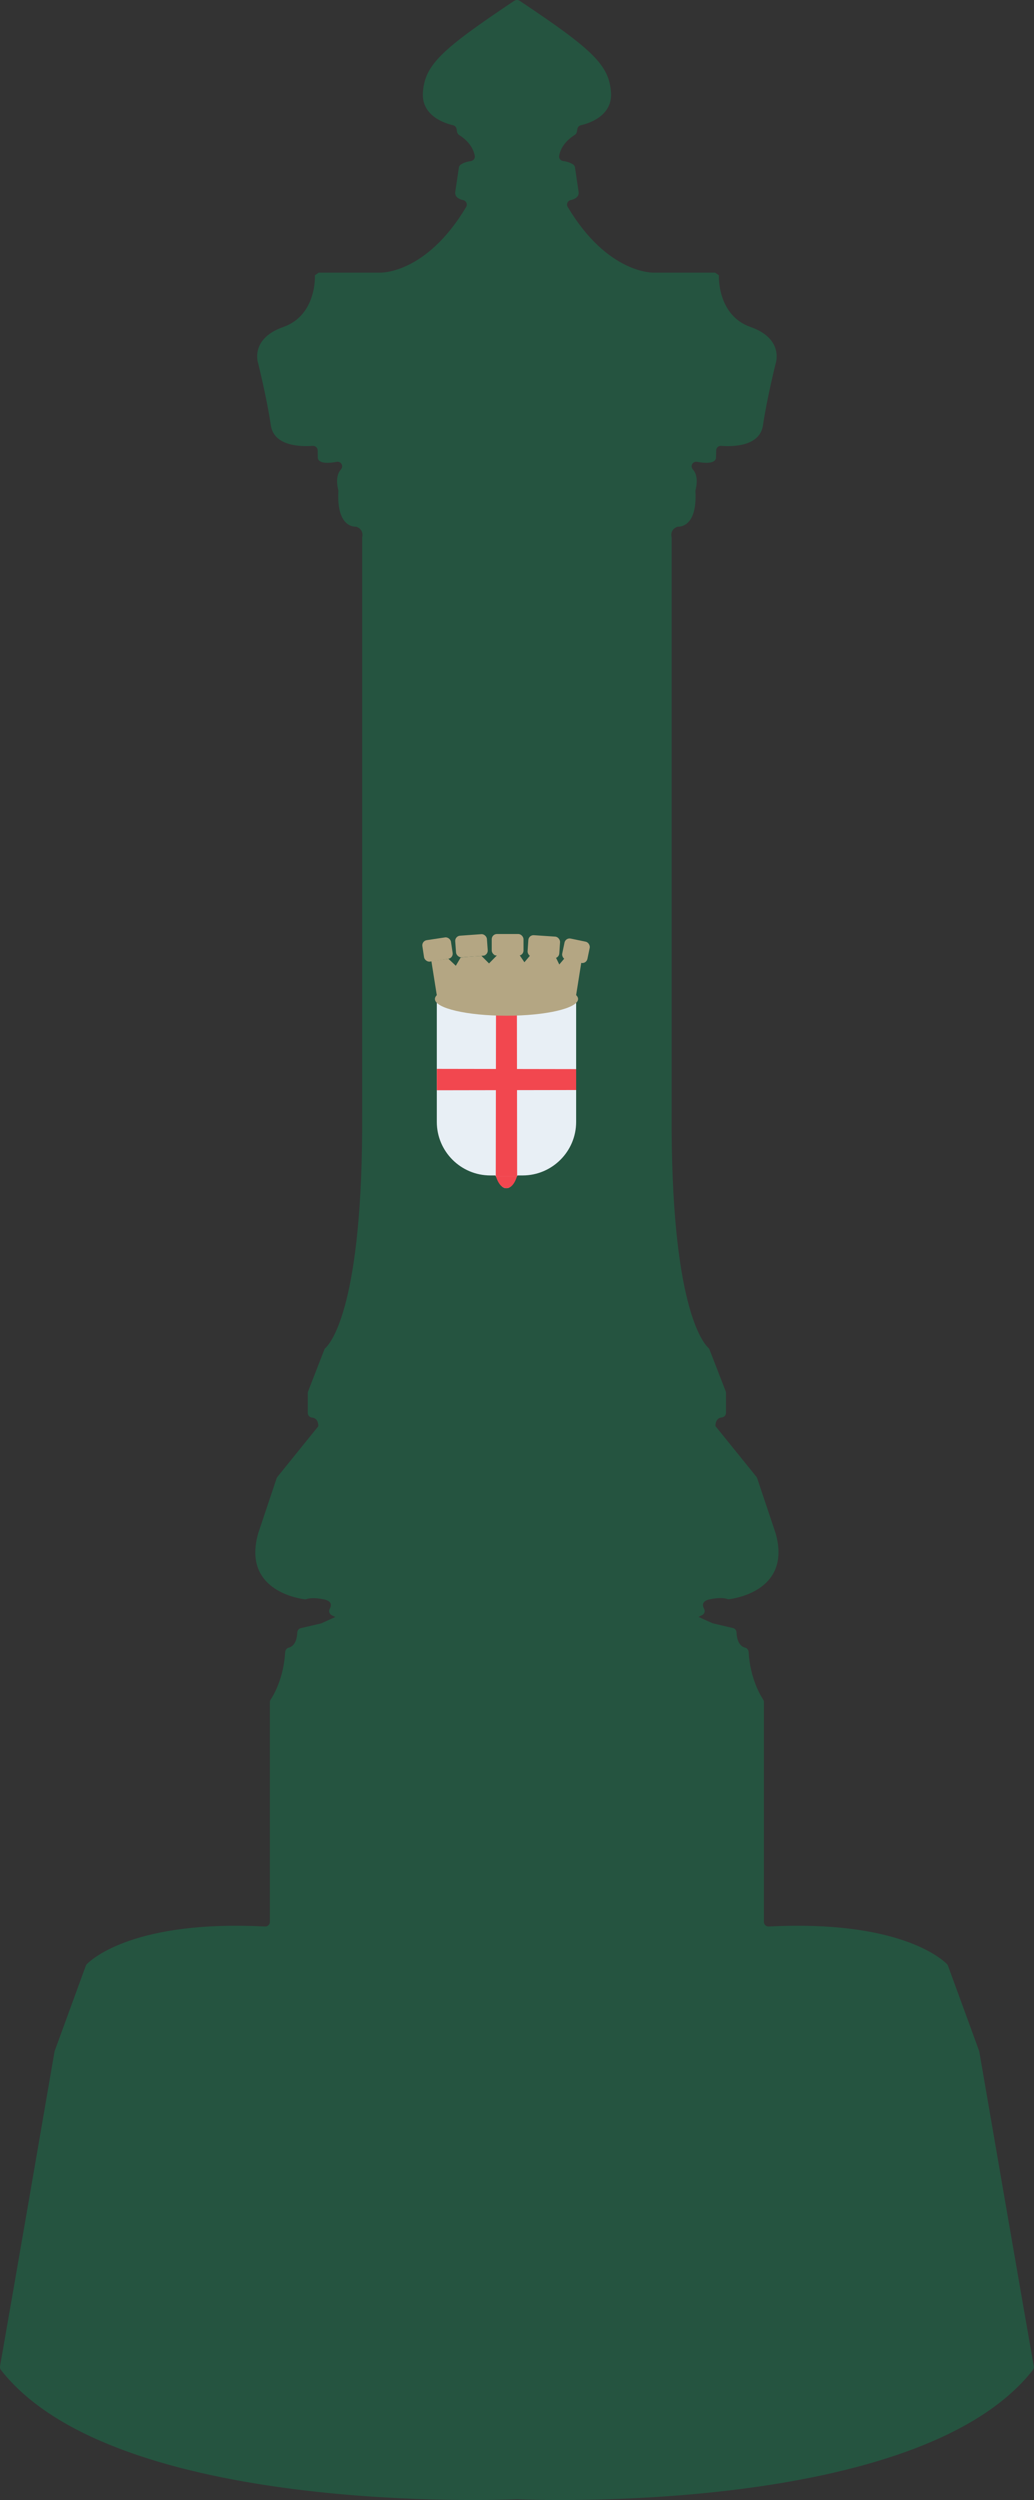 <?xml version="1.0" encoding="UTF-8"?><svg xmlns="http://www.w3.org/2000/svg" viewBox="0 0 217.66 525.96"><rect x="0" y="0" width="217.66" height="525.96" fill="#333333" stroke="none"/><defs><style>.d{fill:#b4a683;}.e{fill:#255440;}.f{fill:#e8eff5;}.g{fill:#f2474f;}</style></defs><g id="a"><path class="e" d="M108.29,.16c.33-.22,.76-.22,1.09,0,15.32,10.23,18.87,13.49,19.24,19.35,.3,4.87-4.6,6.44-6.35,6.84-.38,.09-.66,.39-.73,.77l-.11,.62c-.05,.27-.22,.5-.45,.65-2.38,1.51-3.08,3.27-3.28,4.38-.1,.56,.32,1.06,.89,1.12,.91,.1,1.61,.44,2.01,.68,.24,.15,.4,.39,.44,.68,.15,.98,.52,3.49,.75,5.07,.17,1.11-.79,1.58-1.67,1.78-.64,.15-.96,.86-.62,1.43,8.49,14.24,18.15,13.83,18.15,13.83h12.88l.8,.55s-.44,8.39,6.67,10.89,5.28,7.67,5.28,7.67c0,0-1.84,7.33-2.67,13-.66,4.49-6.43,4.52-8.81,4.33-.56-.04-1.03,.39-1.04,.94l-.04,1.62c-.21,1.35-2.77,1.03-3.98,.8-.39-.07-.78,.09-1,.42h0c-.25,.39-.17,.87,.14,1.22,1.22,1.36,.69,3.7,.54,4.27-.02,.09-.03,.19-.03,.28,.44,7.94-3.74,7.45-3.74,7.45-1.77,.61-1.27,2.26-1.27,2.26v121.08c-.21,40.43,6.59,48.37,7.73,49.42,.11,.1,.19,.21,.24,.35l3.4,8.77c.04,.11,.07,.23,.07,.35v4.22c0,.52-.41,.91-.93,.96-1.37,.13-1.29,1.81-1.29,1.81l8.63,10.68c.07,.09,.13,.19,.16,.3l3.87,11.54c3.34,11.71-7.92,13.66-9.75,13.9-.15,.02-.3,0-.44-.05-.41-.14-1.53-.37-3.67,.08-1.7,.36-1.56,1.31-1.18,2.01,.26,.48,.06,1.07-.42,1.31l-.76,.38,2.88,1.3c.06,.03,.12,.05,.18,.06l4.2,.99c.42,.1,.72,.47,.74,.9,.1,2.37,1.12,3.05,1.83,3.22,.42,.11,.69,.51,.72,.94,.32,5.5,2.46,9.07,3.06,9.99,.11,.16,.16,.34,.16,.53v46.24c0,.55,.47,.99,1.02,.96,27.17-1.39,36.28,6.68,37.5,7.9,.1,.1,.17,.21,.22,.34l6.56,17.95c.02,.05,.04,.11,.04,.17,8.37,48.58,11.01,63.58,11.47,66.16,.05,.27-.02,.55-.19,.77-24.04,30.78-106.48,27.3-108.58,27.21-.03,0-.05,0-.08,0-2.11,.09-84.54,3.57-108.58-27.21-.17-.22-.24-.5-.19-.77,.46-2.57,3.1-17.58,11.47-66.16,0-.06,.03-.11,.04-.17l6.56-17.95c.05-.13,.12-.25,.22-.34,1.22-1.22,10.33-9.29,37.5-7.9,.55,.03,1.02-.41,1.02-.96v-46.24c0-.19,.05-.37,.16-.53,.61-.91,2.74-4.49,3.06-9.98,.03-.43,.3-.84,.72-.94,.71-.18,1.73-.85,1.83-3.22,.02-.43,.32-.8,.74-.9l4.21-.98c.06-.01,.12-.03,.18-.06l2.87-1.3-.76-.38c-.48-.24-.68-.83-.42-1.31,.38-.7,.52-1.65-1.18-2.01-2.13-.45-3.24-.22-3.66-.08-.15,.05-.29,.07-.45,.05-1.84-.24-13.09-2.19-9.75-13.9l3.86-11.53c.04-.11,.09-.21,.16-.3l8.63-10.68s.08-1.68-1.29-1.81c-.52-.05-.93-.44-.93-.96v-4.22c0-.12,.02-.24,.07-.35l3.41-8.77c.05-.13,.14-.25,.24-.35,1.13-1.04,7.93-8.98,7.73-49.42V113.06s.5-1.65-1.28-2.26c0,0-4.16,.49-3.73-7.45,0-.09,0-.19-.03-.29-.15-.56-.68-2.9,.54-4.26,.31-.34,.39-.83,.13-1.22h0c-.22-.33-.61-.5-.99-.42-1.21,.23-3.77,.56-3.98-.8l-.03-1.61c-.01-.56-.49-.99-1.05-.95-2.38,.18-8.15,.15-8.81-4.33-.83-5.67-2.66-13-2.66-13,0,0-1.84-5.17,5.27-7.67,7.12-2.5,6.67-10.89,6.67-10.89l.8-.55h12.89s9.65,.42,18.15-13.82c.34-.57,.02-1.29-.62-1.43-.88-.2-1.84-.67-1.67-1.78,.23-1.58,.6-4.08,.75-5.06,.04-.28,.2-.53,.45-.68,.4-.24,1.11-.58,2.01-.68,.57-.07,.99-.56,.89-1.13-.2-1.11-.91-2.87-3.28-4.37-.23-.15-.4-.38-.45-.66l-.1-.62c-.07-.38-.35-.69-.73-.78-1.76-.4-6.66-1.97-6.36-6.84,.37-5.86,3.92-9.11,19.24-19.35Z"/></g><g id="b"/><g id="c"><path class="f" d="M107.74,249.32l4.64-8.04c.51-.87-.13-1.97-1.14-1.97h-9.29c-1.01,0-1.64,1.09-1.14,1.97l4.64,8.04c.51,.87,1.77,.87,2.27,0Z"/><path class="f" d="M91.95,210.99h29.33v25.04c0,6.21-5.05,11.26-11.26,11.26h-6.81c-6.21,0-11.26-5.05-11.26-11.26v-25.04h0Z"/><path class="d" d="M121.28,209.39c-9.72-1.54-19.62-1.54-29.33,0-.38-2.39-.76-4.78-1.14-7.17,10.47-1.66,21.13-1.66,31.6,0-.38,2.39-.76,4.78-1.14,7.17Z"/><rect class="d" x="89.04" y="197.48" width="6.09" height="4.56" rx="1.09" ry="1.09" transform="translate(-28.76 15.97) rotate(-8.58)"/><rect class="d" x="95.89" y="196.69" width="6.69" height="4.56" rx="1.09" ry="1.09" transform="translate(-14.06 7.66) rotate(-4.13)"/><rect class="d" x="103.51" y="196.5" width="6.69" height="4.56" rx="1.09" ry="1.09"/><rect class="d" x="111.14" y="196.89" width="6.69" height="4.56" rx="1.09" ry="1.09" transform="translate(13.55 -7.2) rotate(3.83)"/><rect class="d" x="118.54" y="197.73" width="5.42" height="4.56" rx="1.09" ry="1.09" transform="translate(43.34 -20.52) rotate(11.77)"/><polygon class="g" points="108.86 247.44 104.36 247.44 104.41 213.25 108.81 213.25 108.86 247.44"/><polygon class="g" points="91.96 229.37 91.96 224.87 121.28 224.92 121.28 229.32 91.96 229.37"/><path class="g" d="M104.39,247.44s.64,2.53,2.22,2.53,2.22-2.53,2.22-2.53h-4.44Z"/><ellipse class="d" cx="106.62" cy="210.17" rx="15.07" ry="3.52"/><path class="e" d="M94.39,201.71l1.56,1.47,1.05-1.78s-2.43,.21-2.61,.31"/><path class="e" d="M101.35,201.1l1.59,1.59,1.65-1.68s-2.39,0-3.24,.09Z"/><path class="e" d="M109.42,201.01l.97,1.43,1.14-1.35s-1.31-.26-2.12-.08Z"/><path class="e" d="M117.05,201.51l.68,1.4,1.03-1.21s-.69-.33-1.71-.19Z"/></g></svg>